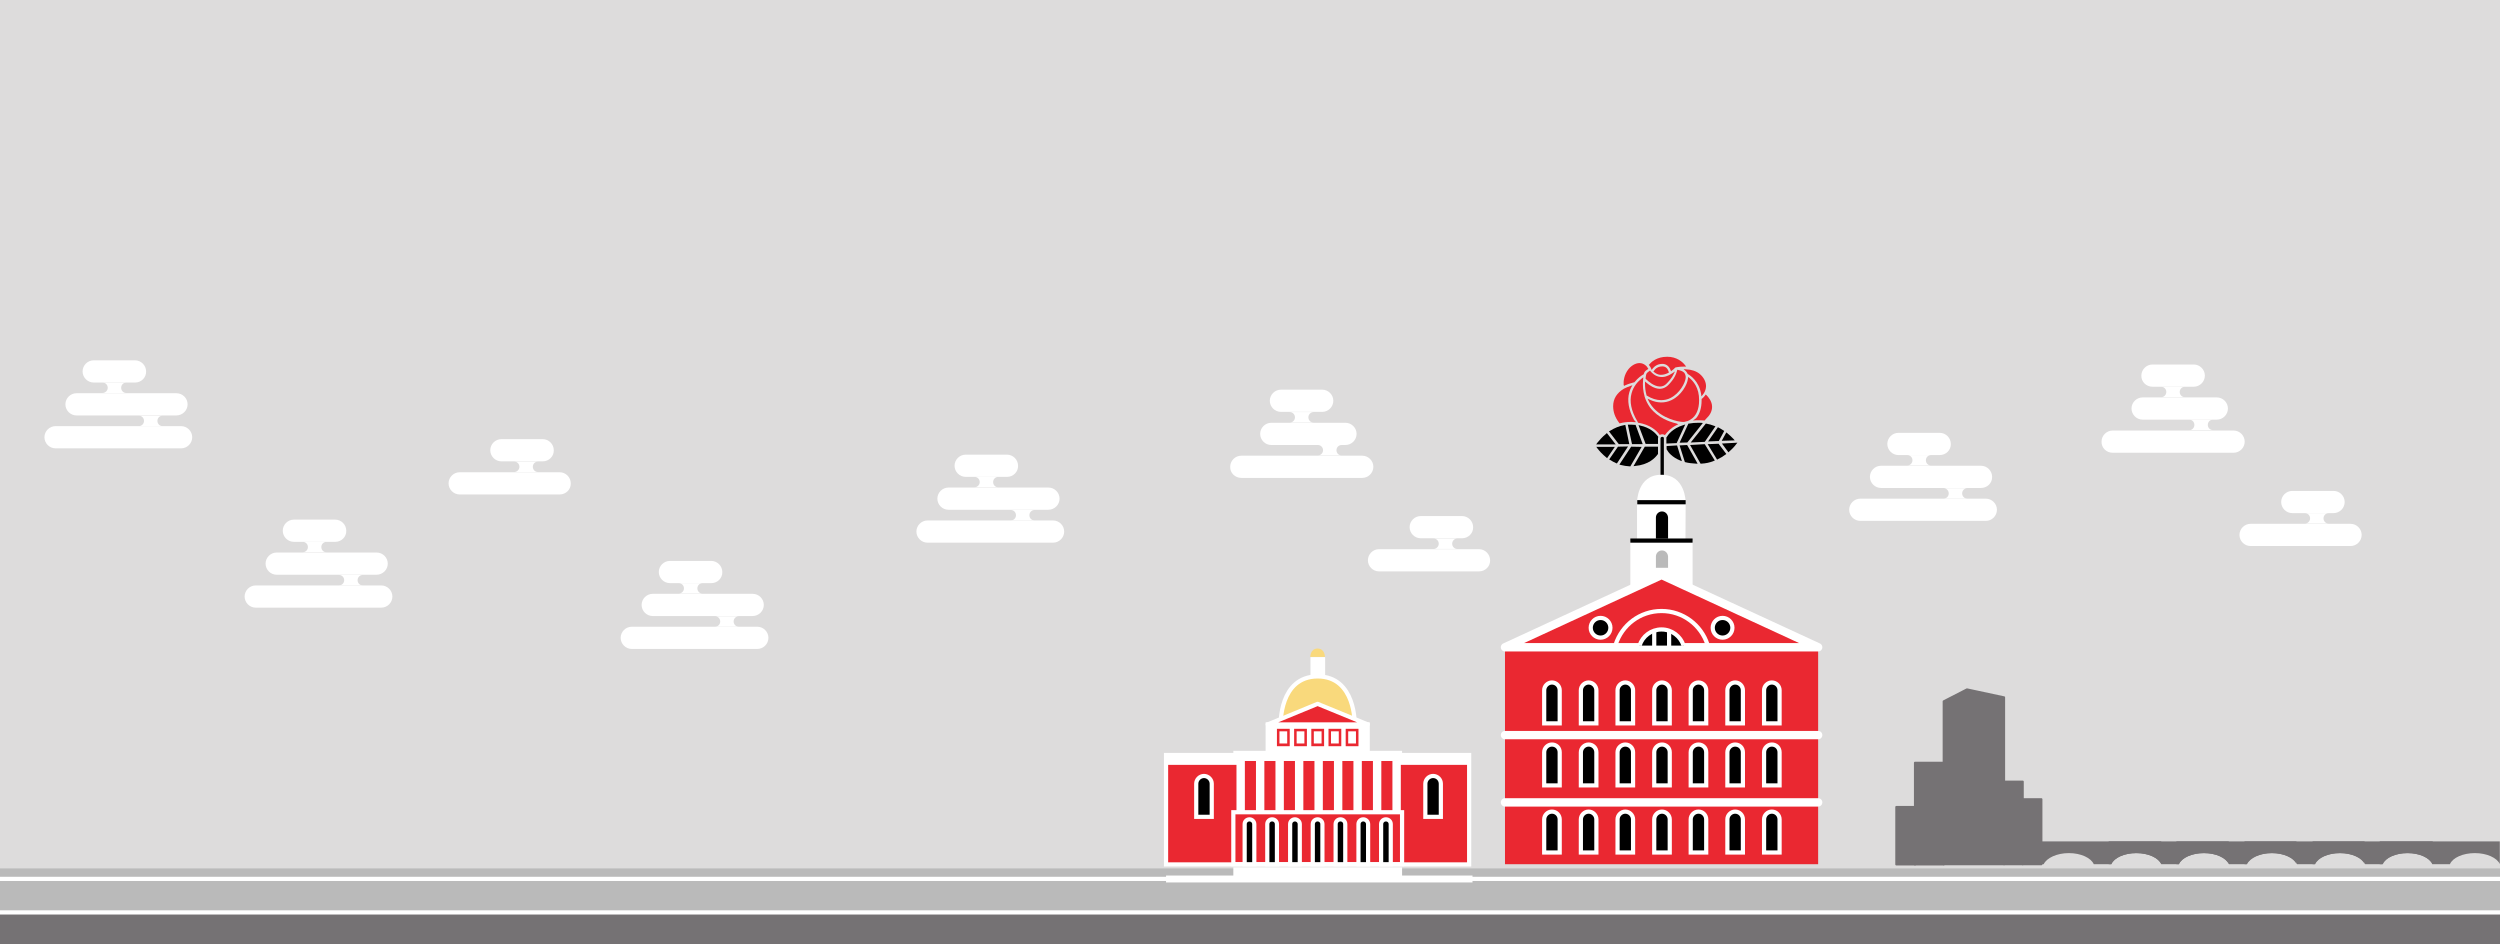 <?xml version="1.0" encoding="utf-8"?>
<!-- Generator: Adobe Illustrator 23.0.2, SVG Export Plug-In . SVG Version: 6.00 Build 0)  -->
<svg version="1.1" id="Layer_1" xmlns="http://www.w3.org/2000/svg" xmlns:xlink="http://www.w3.org/1999/xlink" x="0px" y="0px"
	 viewBox="0 0 1192.7 450.4" style="enable-background:new 0 0 1192.7 450.4;" xml:space="preserve">
<style type="text/css">
	.st0{fill:#DDDCDC;}
	.st1{fill:#EA2831;}
	.st2{display:none;}
	.st3{fill:#FFFFFF;}
	.st4{fill:none;stroke:#FFFFFF;stroke-width:4;stroke-linecap:round;stroke-linejoin:round;stroke-miterlimit:10;}
	.st5{fill:none;stroke:#FFFFFF;stroke-width:2;stroke-miterlimit:10;}
	.st6{fill:#BABABA;}
	.st7{fill:none;stroke:#000000;stroke-width:2;stroke-miterlimit:10;}
	.st8{fill:#757274;}
	.st9{fill:#757274;stroke:#757274;stroke-linecap:round;stroke-linejoin:round;stroke-miterlimit:10;}
	.st10{fill:#F9D97C;}
	.st11{fill:none;stroke:#FFFFFF;stroke-width:2;stroke-linecap:round;stroke-linejoin:round;stroke-miterlimit:10;}
	.st12{fill:none;stroke:#FFFFFF;stroke-width:4;stroke-miterlimit:10;}
</style>
<rect class="st0" width="1192.7" height="450.4"/>
<rect x="718" y="308.8" class="st1" width="149.4" height="103.5"/>
<g>
	<path class="st1" d="M814.1,188.5l-0.3-0.3l-0.3,0.4c-0.4,0.6-0.9,1.1-1.5,1.6l-0.2,0.1v0.4c0,0.1,0,0.2,0,0.3
		c0,3.6-0.9,6.5-2.6,8.5l0,0c-0.1,0.1-0.2,0.2-0.4,0.3l-1.1,0.8l1.5-0.1c1.2,0,2.5,0,3.9,0.1h0.2l0.1-0.2c0.6-0.7,0.9-1,1-1.1
		c1.5-1.4,2.4-3.3,2.4-5.2C816.8,191.5,815.1,189.5,814.1,188.5z"/>
	<path class="st1" d="M803.2,176.1l0.9,0.8c0.1,0.1,0.2,0.2,0.3,0.3c0.3,0.3,0.5,0.7,0.7,1.1l0.1,0.1l0.1,0.1
		c0.9,0.5,5.3,3.2,6.3,9.7l0.1,0.9l0.6-0.7c1-1.2,1.5-2.5,1.6-3.9c0.1-2.2-1-4.4-3-6.1c-1.6-1.3-3.8-2.1-6.6-2.2L803.2,176.1z"/>
	<path class="st1" d="M806,180.3l-0.6-0.5l-0.1,0.8c-0.3,2.9-3.2,8.1-7.9,10.3c-3.1,1.5-6.7,1.5-10.3-0.2l-1.1-0.5l0.5,1
		c0.4,0.8,0.9,1.6,1.5,2.4c4.9,6.5,13.7,7.6,13.8,7.6l0,0h0.1c0.1,0,0.5,0.1,1,0.1c0.1,0,0.2,0,0.4,0h0.1c0.6-0.1,1.1-0.3,1.6-0.4
		h0.1c0.8-0.3,1.5-0.8,1.5-0.8c2.6-1.6,4-4.8,4-9.1C810.7,185,807.8,181.8,806,180.3z"/>
	<path class="st1" d="M800.6,176.5l-0.4-0.1l-0.1,0.4c-0.3,1.3-1.2,4-4.4,7.1c-1.1,1-2.4,1.6-3.8,1.6h-0.2c-2.4-0.1-4.7-1.6-6.2-2.9
		l-0.7-0.6v0.9c0,1.9,0.2,3.8,0.7,5.5v0.2l0.1,0.1c2.4,1.5,4.7,2.2,6.9,2.2c1.5,0,3-0.3,4.4-1c4.5-2.2,7.1-7.3,7.3-9.6
		c0.1-1-0.2-1.8-0.7-2.5C802.7,177,801.5,176.7,800.6,176.5z"/>
	<path class="st1" d="M787.7,175.8l0.3,0.7l0.4-0.6c0.8-1,2.2-2.3,4.7-2.3c1.8,0,3.2,1.1,3.9,3l0.2,0.5l0.4-0.3
		c0.6-0.4,1.1-0.9,1.5-1.3l0.1-0.1c0,0,0.1,0,0.1-0.1h0.1c0,0,1.6-0.4,3.8-0.4h1.2l-0.5-0.7c-1.2-1.5-3.9-4-8.5-4
		c-5.1,0-7.7,2.6-8.6,3.7l-0.2,0.2l0.2,0.2C787.3,174.9,787.5,175.3,787.7,175.8z"/>
	<path class="st1" d="M793.1,174.8c-2.4,0-3.6,1.4-4.1,2.2l-0.2,0.3l0.3,0.2c0.9,0.7,1.8,1.2,2.8,1.3c0.2,0,0.5,0,0.7,0
		c1,0,2.1-0.3,3.3-0.9l0.3-0.2l-0.1-0.3C795.6,175.7,794.6,174.8,793.1,174.8z"/>
	<path class="st1" d="M785.3,179c-0.1,0.5-0.2,1-0.2,1.5v0.2l0.1,0.1c1.1,1.1,3.8,3.5,6.6,3.6h0.2c1.1,0,2.1-0.4,3-1.3
		c1.5-1.5,2.7-3,3.4-4.5l0.7-1.4l-1.3,0.9c-2.1,1.4-4,2-5.9,1.7c-2.3-0.3-3.8-1.9-4.5-2.7l-0.2-0.3l-0.3,0.2
		c-0.3,0.2-0.6,0.4-0.8,0.6C785.4,178.1,785.3,178.9,785.3,179z"/>
	<path class="st1" d="M774.8,184.1l0.6-0.3c1.8-0.8,3.4-1.2,4.2-1.4h0.1l0.1-0.1c1.7-2.1,3.5-3.3,4.3-3.7l0.1-0.1v-0.1
		c0.1-0.4,0.4-1.1,0.9-1.5c0.3-0.2,0.6-0.5,1-0.7l0.3-0.2l-0.2-0.3c-0.2-0.3-0.4-0.7-0.6-0.9l-0.1-0.1c-0.7-0.7-1.5-1.2-2.5-1.4
		c-2-0.4-4.3,0.7-6,2.7c-2.3,2.8-2.5,6-2.4,7.6L774.8,184.1z"/>
	<path class="st1" d="M779.6,200.4c-2.6-4.8-3.4-9.3-2.3-13.2c0.2-0.9,0.6-1.7,1-2.5l0.5-0.9l-0.9,0.3c-1.1,0.4-2.1,0.8-3.1,1.3
		c-3.4,2-5.2,4.8-5.2,8.4c0,2.7,0.9,5.3,2.7,7.7c0.1,0.1,0.2,0.2,0.2,0.3l0.2,0.2l0.3-0.1c1.6-0.4,3.2-0.6,4.9-0.6
		c0.5,0,1.1,0,1.7,0.1h0.9l-0.6-0.7C779.7,200.6,779.7,200.5,779.6,200.4z"/>
	<path class="st1" d="M787.2,194.4c-1.1-1.5-2-3.3-2.6-5.2v-0.1c-0.7-2.5-1-5.2-0.7-8.1l0.1-1l-0.8,0.6c-1.7,1.3-3.9,3.6-4.8,7
		c-1.1,3.9-0.2,8.4,2.7,13.3c0,0,0.1,0.2,0.2,0.4l0.2,0.4h0.2c5.4,0.9,8.4,3.5,9.9,5.5l0.2,0.3l0.3-0.1c0.6-0.3,1.3-0.3,1.9,0
		l0.3,0.2l0.2-0.3c0.9-1.2,2.5-3,5.2-4.4l1-0.5l-1-0.4C796.6,201.3,790.9,199.3,787.2,194.4z"/>
</g>
<g>
	<path d="M827.6,210.1l-0.6-0.7c-0.9-1-2-1.9-3-2.8l-0.4-0.3l-2.2,4L827.6,210.1z"/>
	<path d="M820,210.4l2.6-4.8l-0.3-0.2c-0.8-0.5-1.6-1-2.4-1.4l-0.3-0.2l-4.7,6.8L820,210.4z"/>
	<path d="M813.3,210.8l5.1-7.4l-0.5-0.2c-1.3-0.5-2.6-0.9-3.9-1.1h-0.2l-7.2,9L813.3,210.8z"/>
	<path d="M805,211.1l7.4-9.3l-1-0.1c-0.4,0-0.7,0-1.1,0c-1.6,0-3.1,0.1-4.6,0.4h-0.2l-4.2,9.1L805,211.1z"/>
	<path d="M783.7,211.9l-3.4-9.2H780c-1-0.1-1.9-0.1-2.7-0.1h-0.7l2,9.3H783.7z"/>
	<path d="M777.3,211.9l-1.9-9.2l-0.4,0.1c-2.4,0.4-4.8,1.4-7,2.8l-0.4,0.2l4.7,6.1L777.3,211.9L777.3,211.9z"/>
	<path d="M766.6,206.6l-0.3,0.3c-2,1.6-3.4,3.3-4.3,4.4l-0.5,0.7h9.3L766.6,206.6z"/>
	<path d="M761.5,213.1l0.5,0.7c0.9,1.2,2.4,2.9,4.4,4.5l0.3,0.3l3.7-5.4h-8.9V213.1z"/>
	<path d="M771.9,213.1l-4.2,6.1l0.4,0.2c1,0.6,2,1.2,3,1.6l0.3,0.1l5.3-8.1L771.9,213.1L771.9,213.1z"/>
	<path d="M778.2,213.1l-5.6,8.5l0.5,0.2c1.5,0.4,3,0.6,4.5,0.7h0.2l5.4-9.3L778.2,213.1L778.2,213.1z"/>
	<path d="M779.3,222.4l0.8-0.1c6.5-0.6,9.5-3.8,10.8-5.6l0.1-0.1v-3.5h-6.3L779.3,222.4z"/>
	<path d="M782.4,203l-0.7-0.2l3.4,9h5.9v-2.7c0-0.1,0-0.3,0.1-0.5v-0.2l-0.1-0.2C789.7,206.5,787.2,204,782.4,203z"/>
	<path d="M793.8,208.9c-0.1-0.3-0.4-0.5-0.8-0.5c-0.3,0-0.6,0.2-0.7,0.4c-0.1,0.1-0.1,0.3-0.1,0.4V227c0,0.5,0.4,0.8,0.8,0.8
		c0.5,0,0.8-0.4,0.8-0.8v-17.8C793.8,209.1,793.8,209,793.8,208.9L793.8,208.9z"/>
	<path d="M795.1,211.6l4.8-0.2l4.1-8.9l-0.9,0.3c-5.2,1.6-7.3,4.6-8,5.8l-0.1,0.1v0.1c0,0.1,0,0.2,0,0.3v2.5H795.1z"/>
	<path d="M795.1,212.8v1.6l0.1,0.1c0.7,1.3,2.5,3.6,6.4,5.2l0.8,0.3l-2.3-7.5L795.1,212.8z"/>
	<path d="M801.3,212.5l2.5,7.9l0.2,0.1c1.6,0.4,3.3,0.6,5.2,0.7h0.7l-5-8.9L801.3,212.5z"/>
	<path d="M806.3,212.3l5,8.9h0.3c2.1-0.1,4.1-0.5,6-1.3l0.5-0.2l-4.8-7.8L806.3,212.3z"/>
	<path d="M814.7,211.9l4.5,7.4l0.3-0.2c1.3-0.6,2.6-1.4,3.8-2.3l0.3-0.2l-3.7-4.9L814.7,211.9z"/>
	<path d="M821.5,211.6l3.1,4.2l0.3-0.3c1.6-1.4,2.8-2.7,3.4-3.6l0.6-0.7L821.5,211.6z"/>
</g>
<path class="st2" d="M750.5-9.7c-0.3-0.5-6.6-9.9-18.3-12.5l0,0l0,0c2.2-2,3.6-4.8,3.6-7.7c0-4.5-2.9-7.5-4.3-8.7
	c0.4-1,0.7-2.1,0.7-3.2c0.1-3.2-1.4-6.4-4.2-8.9c-2-1.7-4.5-2.6-6.9-2.9v-0.1c-0.2-0.3-3.9-7.2-12.9-7.2c-6.6,0-10.2,3.1-11.7,4.9
	c-0.9-0.7-2-1.2-3.2-1.4c-3.2-0.6-6.5,0.9-9,4c-3.7,4.6-3.5,9.7-3.3,11.7c-3.3,2.1-6.4,5.6-6.4,11.3c0,3.7,1.1,7.1,3.3,10.2
	c0,0,0.1,0,0.1,0.1c-8.9,3.5-13.6,11.5-13.9,11.9c-0.2,0.4-0.2,0.9,0,1.3c0.3,0.6,8,13.5,22.3,13.5c8,0,12.7-2.7,15.5-5.4v8.9
	c0,1.7,1.4,3,3,3c1.7,0,3-1.4,3-3V-1.5c5.5,5.8,14.9,6.3,18.1,6.3c15.7,0,24.1-12.6,24.4-13.2C750.8-8.8,750.8-9.3,750.5-9.7z
	 M742.4-14.5c1.5,1.2,2.7,2.3,3.6,3.3l-5.6,0.3L742.4-14.5z M740.4-16l-2.9,5.2l-4.9,0.2l4.9-7.1C738.5-17.2,739.5-16.6,740.4-16z
	 M729.5-10.5l-6.8,0.3l7.8-9.9c1.6,0.3,3.2,0.8,4.6,1.3L729.5-10.5z M720.5-20c1.7-0.3,3.5-0.5,5.6-0.5c0.5,0,1,0,1.5,0.1L719.4-10
	l-3.6,0.2L720.5-20z M733.5-30c0,2.3-1,4.4-2.8,6c-0.2,0.2-0.7,0.7-1.2,1.4c-1.1-0.1-2.2-0.2-3.4-0.2c-0.5,0-1.1,0-1.6,0
	c0.4-0.3,0.6-0.4,0.6-0.4c1.8-2.1,3.3-5.4,3.3-10.7c0-0.2,0-0.4,0-0.6c0.8-0.6,1.4-1.3,2-2.1C731.5-35.5,733.5-33.2,733.5-30z
	 M726.5-49c2.3,1.9,3.5,4.5,3.4,7c-0.1,1.6-0.7,3.1-1.8,4.5c-1.3-8.1-6.8-11.5-8-12.1c-0.2-0.5-0.5-1-1-1.5
	c-0.1-0.1-0.3-0.3-0.4-0.4C721.3-51.5,724.3-50.9,726.5-49z M720.6-46.6c2.1,1.7,5.5,5.6,5.5,12.6c0,5.1-1.6,8.8-4.6,10.7
	c0,0-0.8,0.5-1.8,0.9c-0.7,0.1-1.4,0.3-2,0.5c-0.9,0-1.6-0.1-1.6-0.1s0,0-0.1,0c-0.1,0-10.7-1.3-16.5-9c-0.7-0.9-1.2-1.8-1.7-2.8
	c2.5,1.2,4.8,1.6,6.8,1.6c2.4,0,4.5-0.6,6.1-1.4C716.6-36.5,720.2-42.9,720.6-46.6z M718.2-47c-0.2,2.6-3.3,8.7-8.6,11.2
	c-4.1,2-8.5,1.5-13.2-1.4c-0.6-2-0.8-4.2-0.8-6.5c1.8,1.5,4.7,3.5,7.8,3.6c2,0.1,3.8-0.6,5.2-2c4-3.8,5.2-7.2,5.5-9
	c1,0.2,2.4,0.6,3.2,1.5C718.1-49,718.3-48.1,718.2-47z M708.2-58.7c5.4,0,8.5,2.9,9.9,4.7c-2.8,0-5,0.4-5.2,0.4h-0.1h-0.1
	c0,0,0,0-0.1,0l0,0c-0.1,0-0.1,0.1-0.2,0.1h-0.1c-0.6,0.6-1.3,1.2-1.9,1.6c-1-2.5-2.8-4-5.2-4c-3.2,0-5.1,1.6-6.1,2.9
	c-0.2-0.6-0.5-1.2-0.9-1.8C699.2-55.8,702.2-58.7,708.2-58.7z M708.4-50.3c-1.6,0.8-3.1,1.2-4.6,1c-1.3-0.2-2.4-0.8-3.2-1.5
	c0.5-0.9,1.9-2.4,4.5-2.4C707-53.3,707.9-51.8,708.4-50.3z M696.8-49.9c0.3-0.2,0.6-0.5,0.9-0.7c0.9,1.2,2.9,3.1,5.8,3.5
	c0.4,0.1,0.8,0.1,1.2,0.1c2.1,0,4.2-0.8,6.4-2.3c-0.7,1.4-1.9,3.3-4,5.3c-1,1-2.2,1.4-3.5,1.4c-3.3-0.1-6.6-3.2-7.7-4.2
	c0.1-0.6,0.1-1.2,0.3-1.8C696.1-48.8,696.4-49.5,696.8-49.9z M686.2-52.1c1.9-2.4,4.5-3.5,6.8-3.1c1.1,0.2,2.1,0.7,2.8,1.6l0,0
	c0.3,0.3,0.5,0.7,0.7,1.1c-0.4,0.3-0.9,0.6-1.3,1c-0.7,0.6-1.1,1.5-1.3,2c-1,0.6-3.3,2.1-5.3,4.7c-0.9,0.2-3,0.7-5.3,1.8
	C683.2-45.2,683.5-48.8,686.2-52.1z M680.1-21.5c-2.1-2.8-3.1-5.8-3.1-9.1c0-4.2,2-7.5,6.1-9.8c1.3-0.7,2.6-1.2,3.7-1.6
	c-0.5,1-0.9,2-1.2,3.2c-1.4,5-0.4,10.5,2.8,16.5c0.1,0.1,0.2,0.3,0.3,0.4c-0.7,0-1.4-0.1-2.1-0.1c-2.2,0-4.2,0.3-6.1,0.8
	C680.4-21.3,680.3-21.4,680.1-21.5z M693-9.1h-5.2l-2.1-10.3c0.3,0,0.6,0,0.9,0c0.9,0,1.8,0.1,2.7,0.1L693-9.1z M683.2-19.2
	l2.1,10.1h-5.2l-5.2-6.8C677.2-17.4,680-18.6,683.2-19.2z M672.8-14.4l4.1,5.3h-9.2C668.7-10.5,670.5-12.5,672.8-14.4z M667.6-6.6
	h8.9l-3.7,5.4C670.5-3.1,668.7-5.2,667.6-6.6z M674.9,0.2l4.7-6.8h4.6l-5.7,8.7C677.2,1.6,676,0.9,674.9,0.2z M686.3,3.8
	c-1.9,0-3.7-0.3-5.3-0.8l6.3-9.6h5.1L686.3,3.8z M702-2.9c-1.6,2.4-5.3,5.9-12.7,6.6l6-10.2h6.8L702-2.9L702-2.9z M702.1-12.6
	c-0.1,0.2-0.1,0.4-0.1,0.7v2.8h-6.3l-3.7-9.8C697.7-17.7,700.6-14.8,702.1-12.6L702.1-12.6z M705.5-5.4V9.8c0,0.3-0.2,0.5-0.5,0.5
	s-0.5-0.2-0.5-0.5V-2.6v-9.3c0-0.1,0-0.2,0.1-0.3l0,0c0.1-0.2,0.3-0.3,0.5-0.3s0.4,0.1,0.5,0.3l0,0c0,0.1,0,0.1,0,0.2v6.6H705.5z
	 M706.4-14.6c-0.4-0.2-0.9-0.4-1.4-0.4s-0.9,0.1-1.3,0.3c-1.8-2.4-5.5-5.8-12.3-6.9c-0.2-0.4-0.3-0.7-0.3-0.7
	c-3.4-5.8-4.6-11.2-3.3-15.8c1.1-4,3.8-6.7,5.7-8.2c-0.4,3.7-0.1,7.1,0.8,10.1c0,0.1,0,0.1,0.1,0.2c0.7,2.4,1.8,4.5,3.3,6.5
	c4.6,6.1,11.6,8.5,15.4,9.4C709.6-18.4,707.6-16.2,706.4-14.6z M708-12.4c0.9-1.7,3.5-5.1,9.4-6.9L713-9.8l-5,0.2V-12
	C708-12.1,708-12.2,708-12.4z M708-5.7V-7l5.1-0.2l2.4,7.7C711-1.4,708.8-4.3,708-5.7z M718.5,1.4l-2.8-8.8l3.5-0.2l5.5,9.8
	C722.4,2.2,720.3,1.9,718.5,1.4z M727.6,2.2l-5.5-9.9l7.4-0.3l5.3,8.7C732.6,1.5,730.2,2.1,727.6,2.2z M737.1-0.2L732.3-8l5.3-0.2
	l4,5.4C740.3-2,738.8-1.1,737.1-0.2z M743.6-4.5l-2.9-3.9l7.1-0.3C747-7.8,745.6-6.2,743.6-4.5z"/>
<rect x="777.8" y="257.9" class="st3" width="29.7" height="38.6"/>
<path class="st3" d="M804.2,239.6c0,0,0-13.1-11.6-13.1c-11.6,0-11.6,13.1-11.6,13.1v18.3h23.1L804.2,239.6L804.2,239.6z"/>
<polygon class="st1" points="792.7,274.3 718,308.8 867.4,308.8 "/>
<polygon class="st4" points="792.7,274.3 718,308.8 867.4,308.8 "/>
<g>
	<path class="st5" d="M814.6,307.5c-3-9.3-11.7-16-21.9-16c-10.3,0-18.9,6.7-21.9,16"/>
</g>
<g>
	<path d="M803.2,308c-1.4-4.4-5.6-7.7-10.5-7.7c-4.9,0-9.1,3.2-10.5,7.7H803.2z"/>
</g>
<g>
	<path class="st5" d="M803.2,308c-1.4-4.4-5.6-7.7-10.5-7.7c-4.9,0-9.1,3.2-10.5,7.7"/>
</g>
<circle cx="763.6" cy="299.5" r="4.7"/>
<circle cx="821.8" cy="299.5" r="4.7"/>
<circle class="st5" cx="763.6" cy="299.5" r="4.7"/>
<circle class="st5" cx="821.8" cy="299.5" r="4.7"/>
<g>
	<path d="M740.4,325.6c-2,0-3.7,1.7-3.7,3.7v15.8h7.4v-15.8C744.1,327.3,742.5,325.6,740.4,325.6z"/>
	<path d="M757.9,325.6c-2,0-3.7,1.7-3.7,3.7v15.8h7.4v-15.8C761.6,327.3,759.9,325.6,757.9,325.6z"/>
	<path d="M775.4,325.6c-2,0-3.7,1.7-3.7,3.7v15.8h7.4v-15.8C779.1,327.3,777.4,325.6,775.4,325.6z"/>
	<path d="M792.9,325.6c-2,0-3.7,1.7-3.7,3.7v15.8h7.4v-15.8C796.6,327.3,794.9,325.6,792.9,325.6z"/>
	<path d="M810.3,325.6c-2,0-3.7,1.7-3.7,3.7v15.8h7.4v-15.8C814,327.3,812.4,325.6,810.3,325.6z"/>
	<path d="M827.8,325.6c-2,0-3.7,1.7-3.7,3.7v15.8h7.4v-15.8C831.5,327.3,829.9,325.6,827.8,325.6z"/>
	<path d="M845.3,325.6c-2,0-3.7,1.7-3.7,3.7v15.8h7.4v-15.8C849,327.3,847.4,325.6,845.3,325.6z"/>
</g>
<g>
	<path d="M740.4,355.2c-2,0-3.7,1.7-3.7,3.7v15.8h7.4v-15.8C744.1,356.8,742.5,355.2,740.4,355.2z"/>
	<path d="M757.9,355.2c-2,0-3.7,1.7-3.7,3.7v15.8h7.4v-15.8C761.6,356.8,759.9,355.2,757.9,355.2z"/>
	<path d="M775.4,355.2c-2,0-3.7,1.7-3.7,3.7v15.8h7.4v-15.8C779.1,356.8,777.4,355.2,775.4,355.2z"/>
	<path d="M792.9,355.2c-2,0-3.7,1.7-3.7,3.7v15.8h7.4v-15.8C796.6,356.8,794.9,355.2,792.9,355.2z"/>
	<path d="M810.3,355.2c-2,0-3.7,1.7-3.7,3.7v15.8h7.4v-15.8C814,356.8,812.4,355.2,810.3,355.2z"/>
	<path d="M827.8,355.2c-2,0-3.7,1.7-3.7,3.7v15.8h7.4v-15.8C831.5,356.8,829.9,355.2,827.8,355.2z"/>
	<path d="M845.3,355.2c-2,0-3.7,1.7-3.7,3.7v15.8h7.4v-15.8C849,356.8,847.4,355.2,845.3,355.2z"/>
</g>
<g>
	<path d="M740.4,387.2c-2,0-3.7,1.7-3.7,3.7v15.8h7.4v-15.8C744.1,388.9,742.5,387.2,740.4,387.2z"/>
	<path d="M757.9,387.2c-2,0-3.7,1.7-3.7,3.7v15.8h7.4v-15.8C761.6,388.9,759.9,387.2,757.9,387.2z"/>
	<path d="M775.4,387.2c-2,0-3.7,1.7-3.7,3.7v15.8h7.4v-15.8C779.1,388.9,777.4,387.2,775.4,387.2z"/>
	<path d="M792.9,387.2c-2,0-3.7,1.7-3.7,3.7v15.8h7.4v-15.8C796.6,388.9,794.9,387.2,792.9,387.2z"/>
	<path d="M810.3,387.2c-2,0-3.7,1.7-3.7,3.7v15.8h7.4v-15.8C814,388.9,812.4,387.2,810.3,387.2z"/>
	<path d="M827.8,387.2c-2,0-3.7,1.7-3.7,3.7v15.8h7.4v-15.8C831.5,388.9,829.9,387.2,827.8,387.2z"/>
	<path d="M845.3,387.2c-2,0-3.7,1.7-3.7,3.7v15.8h7.4v-15.8C849,388.9,847.4,387.2,845.3,387.2z"/>
</g>
<g>
	<path class="st5" d="M740.4,325.6c-2,0-3.7,1.7-3.7,3.7v15.8h7.4v-15.8C744.1,327.3,742.5,325.6,740.4,325.6z"/>
	<path class="st5" d="M757.9,325.6c-2,0-3.7,1.7-3.7,3.7v15.8h7.4v-15.8C761.6,327.3,759.9,325.6,757.9,325.6z"/>
	<path class="st5" d="M775.4,325.6c-2,0-3.7,1.7-3.7,3.7v15.8h7.4v-15.8C779.1,327.3,777.4,325.6,775.4,325.6z"/>
	<path class="st5" d="M792.9,325.6c-2,0-3.7,1.7-3.7,3.7v15.8h7.4v-15.8C796.6,327.3,794.9,325.6,792.9,325.6z"/>
	<path class="st5" d="M810.3,325.6c-2,0-3.7,1.7-3.7,3.7v15.8h7.4v-15.8C814,327.3,812.4,325.6,810.3,325.6z"/>
	<path class="st5" d="M827.8,325.6c-2,0-3.7,1.7-3.7,3.7v15.8h7.4v-15.8C831.5,327.3,829.9,325.6,827.8,325.6z"/>
	<path class="st5" d="M845.3,325.6c-2,0-3.7,1.7-3.7,3.7v15.8h7.4v-15.8C849,327.3,847.4,325.6,845.3,325.6z"/>
</g>
<g>
	<path class="st5" d="M740.4,355.2c-2,0-3.7,1.7-3.7,3.7v15.8h7.4v-15.8C744.1,356.8,742.5,355.2,740.4,355.2z"/>
	<path class="st5" d="M757.9,355.2c-2,0-3.7,1.7-3.7,3.7v15.8h7.4v-15.8C761.6,356.8,759.9,355.2,757.9,355.2z"/>
	<path class="st5" d="M775.4,355.2c-2,0-3.7,1.7-3.7,3.7v15.8h7.4v-15.8C779.1,356.8,777.4,355.2,775.4,355.2z"/>
	<path class="st5" d="M792.9,355.2c-2,0-3.7,1.7-3.7,3.7v15.8h7.4v-15.8C796.6,356.8,794.9,355.2,792.9,355.2z"/>
	<path class="st5" d="M810.3,355.2c-2,0-3.7,1.7-3.7,3.7v15.8h7.4v-15.8C814,356.8,812.4,355.2,810.3,355.2z"/>
	<path class="st5" d="M827.8,355.2c-2,0-3.7,1.7-3.7,3.7v15.8h7.4v-15.8C831.5,356.8,829.9,355.2,827.8,355.2z"/>
	<path class="st5" d="M845.3,355.2c-2,0-3.7,1.7-3.7,3.7v15.8h7.4v-15.8C849,356.8,847.4,355.2,845.3,355.2z"/>
</g>
<g>
	<path class="st5" d="M740.4,387.2c-2,0-3.7,1.7-3.7,3.7v15.8h7.4v-15.8C744.1,388.9,742.5,387.2,740.4,387.2z"/>
	<path class="st5" d="M757.9,387.2c-2,0-3.7,1.7-3.7,3.7v15.8h7.4v-15.8C761.6,388.9,759.9,387.2,757.9,387.2z"/>
	<path class="st5" d="M775.4,387.2c-2,0-3.7,1.7-3.7,3.7v15.8h7.4v-15.8C779.1,388.9,777.4,387.2,775.4,387.2z"/>
	<path class="st5" d="M792.9,387.2c-2,0-3.7,1.7-3.7,3.7v15.8h7.4v-15.8C796.6,388.9,794.9,387.2,792.9,387.2z"/>
	<path class="st5" d="M810.3,387.2c-2,0-3.7,1.7-3.7,3.7v15.8h7.4v-15.8C814,388.9,812.4,387.2,810.3,387.2z"/>
	<path class="st5" d="M827.8,387.2c-2,0-3.7,1.7-3.7,3.7v15.8h7.4v-15.8C831.5,388.9,829.9,387.2,827.8,387.2z"/>
	<path class="st5" d="M845.3,387.2c-2,0-3.7,1.7-3.7,3.7v15.8h7.4v-15.8C849,388.9,847.4,387.2,845.3,387.2z"/>
</g>
<path d="M792.9,244c-1.6,0-2.9,1.3-2.9,2.9V257h5.8v-10.1C795.7,245.3,794.5,244,792.9,244z"/>
<path class="st6" d="M792.9,262.6c-1.6,0-2.9,1.3-2.9,2.9v5.4h5.8v-5.4C795.7,263.9,794.5,262.6,792.9,262.6z"/>
<line class="st4" x1="718" y1="350.7" x2="867.4" y2="350.7"/>
<line class="st4" x1="718" y1="382.8" x2="867.4" y2="382.8"/>
<line class="st7" x1="781.1" y1="239.6" x2="804.2" y2="239.6"/>
<line class="st7" x1="777.8" y1="257.9" x2="807.5" y2="257.9"/>
<rect y="435.5" class="st8" width="1192.7" height="20"/>
<polygon class="st9" points="938.4,328.9 927.3,334.6 927.3,412.3 938.4,412.3 956.1,412.3 956.1,332.7 "/>
<rect x="913.6" y="363.9" class="st9" width="13.7" height="48.5"/>
<rect x="956.1" y="372.9" class="st9" width="8.9" height="39.4"/>
<rect x="904.7" y="385" class="st9" width="8.9" height="27.4"/>
<rect x="965" y="381.3" class="st9" width="8.9" height="31"/>
<path class="st8" d="M987,407c5.8,0,10.6,2.3,11.9,5.3h8.4c1.3-3.1,6.2-5.3,11.9-5.3s10.5,2.2,11.9,5.2v-10.8h-57.3v10.9h1.2
	C976.4,409.3,981.3,407,987,407z"/>
<rect y="414.3" class="st6" width="1192.7" height="21.2"/>
<line class="st5" x1="789.2" y1="308.8" x2="789.2" y2="301"/>
<line class="st5" x1="796.3" y1="308.8" x2="796.3" y2="301"/>
<g>
	<g>
		<path class="st3" d="M705.6,272.6h-47.7c-2.9,0-5.3-2.4-5.3-5.3s2.4-5.3,5.3-5.3h47.7c2.9,0,5.3,2.4,5.3,5.3
			C711,270.2,708.6,272.6,705.6,272.6z"/>
	</g>
	<g>
		<path class="st3" d="M697.5,256.8h-19.7c-2.9,0-5.3-2.4-5.3-5.3s2.4-5.3,5.3-5.3h19.7c2.9,0,5.3,2.4,5.3,5.3
			C702.9,254.4,700.5,256.8,697.5,256.8z"/>
	</g>
	<path class="st3" d="M686.4,259.4c0-1.4-1.1-2.5-2.5-2.5h11.4c-1.4,0-2.5,1.1-2.5,2.5s1.1,2.5,2.5,2.5h-11.4
		C685.2,261.9,686.4,260.8,686.4,259.4z"/>
</g>
<g>
	<g>
		<path class="st3" d="M945.1,232.8h-47.7c-2.9,0-5.3-2.4-5.3-5.3c0-2.9,2.4-5.3,5.3-5.3h47.7c2.9,0,5.3,2.4,5.3,5.3
			C950.5,230.4,948.1,232.8,945.1,232.8z"/>
	</g>
	<g>
		<path class="st3" d="M925.4,217.1h-19.7c-2.9,0-5.3-2.4-5.3-5.3c0-2.9,2.4-5.3,5.3-5.3h19.7c2.9,0,5.3,2.4,5.3,5.3
			C930.8,214.7,928.4,217.1,925.4,217.1z"/>
	</g>
	<g>
		<path class="st3" d="M947.4,237.9h-59.9c-2.9,0-5.3,2.4-5.3,5.3s2.4,5.3,5.3,5.3h59.9c2.9,0,5.3-2.4,5.3-5.3
			S950.3,237.9,947.4,237.9z"/>
	</g>
	<path class="st3" d="M929.7,235.4c0-1.4-1.1-2.5-2.5-2.5h11.4c-1.4,0-2.5,1.1-2.5,2.5s1.1,2.5,2.5,2.5h-11.4
		C928.6,237.9,929.7,236.8,929.7,235.4z"/>
	<path class="st3" d="M912.4,219.6c0-1.4-1.1-2.5-2.5-2.5h11.4c-1.4,0-2.5,1.1-2.5,2.5s1.1,2.5,2.5,2.5h-11.4
		C911.2,222.1,912.4,221,912.4,219.6z"/>
</g>
<g>
	<g>
		<path class="st3" d="M606.5,212.3h35.4c2.9,0,5.3-2.4,5.3-5.3c0-2.9-2.4-5.3-5.3-5.3h-35.4c-2.9,0-5.3,2.4-5.3,5.3
			C601.2,209.9,603.6,212.3,606.5,212.3z"/>
	</g>
	<g>
		<path class="st3" d="M592.2,228h57.7c2.9,0,5.3-2.4,5.3-5.3c0-2.9-2.4-5.3-5.3-5.3h-57.7c-2.9,0-5.3,2.4-5.3,5.3
			C586.8,225.6,589.2,228,592.2,228z"/>
	</g>
	<path class="st3" d="M631.2,214.8c0-1.4-1.1-2.5-2.5-2.5h11.4c-1.4,0-2.5,1.1-2.5,2.5s1.1,2.5,2.5,2.5h-11.4
		C630,217.3,631.2,216.2,631.2,214.8z"/>
	<path class="st3" d="M617.8,199.1c0-1.4-1.1-2.5-2.5-2.5h11.4c-1.4,0-2.5,1.1-2.5,2.5s1.1,2.5,2.5,2.5h-11.4
		C616.7,201.6,617.8,200.5,617.8,199.1z"/>
	<g>
		<path class="st3" d="M611.1,196.5h19.7c2.9,0,5.3-2.4,5.3-5.3c0-2.9-2.4-5.3-5.3-5.3h-19.7c-2.9,0-5.3,2.4-5.3,5.3
			C605.8,194.1,608.2,196.5,611.1,196.5z"/>
	</g>
</g>
<rect x="556.3" y="360.2" class="st1" width="144.6" height="52.2"/>
<rect x="556.3" y="360.2" class="st5" width="144.6" height="52.2"/>
<polygon class="st3" points="701.1,360.2 556.1,360.2 556.1,364.9 590.2,364.9 590.2,363 667,363 667.9,364.9 701.1,364.9 "/>
<rect x="588.4" y="387.5" class="st5" width="80.5" height="24.8"/>
<rect x="604.8" y="345.6" class="st3" width="47.7" height="12.3"/>
<polygon class="st1" points="604.8,345.6 652.5,345.6 628.6,335.8 "/>
<rect x="604.8" y="345.6" class="st5" width="47.7" height="12.3"/>
<rect x="625.2" y="313.5" class="st3" width="7" height="11.2"/>
<path class="st10" d="M611,345.6h35.3c0,0,0.6-22.9-17.7-22.9C610.3,322.8,611,345.6,611,345.6z"/>
<path class="st5" d="M611,345.6h35.3c0,0,0.6-22.9-17.7-22.9C610.3,322.8,611,345.6,611,345.6z"/>
<polygon class="st1" points="604.8,345.6 652.5,345.6 628.6,335.8 "/>
<polygon class="st11" points="604.8,345.6 652.5,345.6 628.6,335.8 "/>
<path class="st10" d="M632.1,313.4c0,0,0-4-3.5-4s-3.5,4-3.5,4H632.1z"/>
<g>
	<path d="M596.1,390.9c-1.3,0-2.3,1-2.3,2.3v19.1h4.6v-19.1C598.4,391.9,597.3,390.9,596.1,390.9z"/>
	<path d="M606.9,390.9c-1.3,0-2.3,1-2.3,2.3v19.1h4.6v-19.1C609.2,391.9,608.2,390.9,606.9,390.9z"/>
	<path d="M617.8,390.9c-1.3,0-2.3,1-2.3,2.3v19.1h4.6v-19.1C620.1,391.9,619,390.9,617.8,390.9z"/>
	<path d="M628.6,390.9c-1.3,0-2.3,1-2.3,2.3v19.1h4.6v-19.1C630.9,391.9,629.9,390.9,628.6,390.9z"/>
	<path d="M639.5,390.9c-1.3,0-2.3,1-2.3,2.3v19.1h4.6v-19.1C641.8,391.9,640.8,390.9,639.5,390.9z"/>
	<path d="M650.4,390.9c-1.3,0-2.3,1-2.3,2.3v19.1h4.6v-19.1C652.7,391.9,651.6,390.9,650.4,390.9z"/>
	<path d="M661.2,390.9c-1.3,0-2.3,1-2.3,2.3v19.1h4.6v-19.1C663.5,391.9,662.5,390.9,661.2,390.9z"/>
</g>
<g>
	<path class="st5" d="M596.1,390.9c-1.3,0-2.3,1-2.3,2.3v19.1h4.6v-19.1C598.4,391.9,597.3,390.9,596.1,390.9z"/>
	<path class="st5" d="M606.9,390.9c-1.3,0-2.3,1-2.3,2.3v19.1h4.6v-19.1C609.2,391.9,608.2,390.9,606.9,390.9z"/>
	<path class="st5" d="M617.8,390.9c-1.3,0-2.3,1-2.3,2.3v19.1h4.6v-19.1C620.1,391.9,619,390.9,617.8,390.9z"/>
	<path class="st5" d="M628.6,390.9c-1.3,0-2.3,1-2.3,2.3v19.1h4.6v-19.1C630.9,391.9,629.9,390.9,628.6,390.9z"/>
	<path class="st5" d="M639.5,390.9c-1.3,0-2.3,1-2.3,2.3v19.1h4.6v-19.1C641.8,391.9,640.8,390.9,639.5,390.9z"/>
	<path class="st5" d="M650.4,390.9c-1.3,0-2.3,1-2.3,2.3v19.1h4.6v-19.1C652.7,391.9,651.6,390.9,650.4,390.9z"/>
	<path class="st5" d="M661.2,390.9c-1.3,0-2.3,1-2.3,2.3v19.1h4.6v-19.1C663.5,391.9,662.5,390.9,661.2,390.9z"/>
</g>
<rect x="588.4" y="358.2" class="st3" width="80.5" height="4.8"/>
<line class="st12" x1="591.9" y1="363" x2="591.9" y2="387.5"/>
<line class="st12" x1="601.2" y1="363" x2="601.2" y2="387.5"/>
<line class="st12" x1="610.5" y1="363" x2="610.5" y2="387.5"/>
<line class="st12" x1="619.8" y1="363" x2="619.8" y2="387.5"/>
<line class="st12" x1="629.1" y1="363" x2="629.1" y2="387.5"/>
<line class="st12" x1="638.4" y1="363" x2="638.4" y2="387.5"/>
<line class="st12" x1="647.7" y1="363" x2="647.7" y2="387.5"/>
<line class="st12" x1="657" y1="363" x2="657" y2="387.5"/>
<line class="st12" x1="666.3" y1="363" x2="666.3" y2="387.5"/>
<path d="M683.7,370.2c-2,0-3.7,1.7-3.7,3.7v15.8h7.4v-15.8C687.4,371.9,685.8,370.2,683.7,370.2z"/>
<path class="st5" d="M683.7,370.2c-2,0-3.7,1.7-3.7,3.7v15.8h7.4v-15.8C687.4,371.9,685.8,370.2,683.7,370.2z"/>
<path d="M574.4,370.2c2,0,3.7,1.7,3.7,3.7v15.8h-7.4v-15.8C570.7,371.9,572.4,370.2,574.4,370.2z"/>
<path class="st5" d="M574.4,370.2c2,0,3.7,1.7,3.7,3.7v15.8h-7.4v-15.8C570.7,371.9,572.4,370.2,574.4,370.2z"/>
<g>
	<rect x="642" y="347.7" class="st1" width="6.1" height="8.3"/>
	<rect x="633.8" y="347.7" class="st1" width="6.1" height="8.3"/>
	<rect x="625.6" y="347.7" class="st1" width="6.1" height="8.3"/>
	<rect x="617.4" y="347.7" class="st1" width="6.1" height="8.3"/>
	<rect x="609.2" y="347.7" class="st1" width="6.1" height="8.3"/>
</g>
<rect x="643.2" y="348.9" class="st3" width="3.7" height="5.8"/>
<rect x="635" y="348.9" class="st3" width="3.7" height="5.8"/>
<rect x="626.8" y="348.9" class="st3" width="3.7" height="5.8"/>
<rect x="618.6" y="348.9" class="st3" width="3.7" height="5.8"/>
<rect x="610.4" y="348.9" class="st3" width="3.7" height="5.8"/>
<line class="st5" x1="0" y1="419.3" x2="1192.7" y2="419.3"/>
<line class="st5" x1="1192.7" y1="435.3" x2="0" y2="435.3"/>
<rect x="556.3" y="417.7" class="st3" width="146.2" height="3.3"/>
<rect x="588.4" y="413.8" class="st3" width="80.5" height="5.1"/>
<g>
	<g>
		<path class="st3" d="M1121.4,260.5h-47.7c-2.9,0-5.3-2.4-5.3-5.3c0-2.9,2.4-5.3,5.3-5.3h47.7c2.9,0,5.3,2.4,5.3,5.3
			C1126.7,258.1,1124.3,260.5,1121.4,260.5z"/>
	</g>
	<g>
		<path class="st3" d="M1113.3,244.8h-19.7c-2.9,0-5.3-2.4-5.3-5.3s2.4-5.3,5.3-5.3h19.7c2.9,0,5.3,2.4,5.3,5.3
			S1116.2,244.8,1113.3,244.8z"/>
	</g>
	<path class="st3" d="M1102.1,247.3c0-1.4-1.1-2.5-2.5-2.5h11.4c-1.4,0-2.5,1.1-2.5,2.5s1.1,2.5,2.5,2.5h-11.4
		C1100.9,249.8,1102.1,248.7,1102.1,247.3z"/>
</g>
<g>
	<g>
		<path class="st3" d="M1022.2,200.2h35.4c2.9,0,5.3-2.4,5.3-5.3c0-2.9-2.4-5.3-5.3-5.3h-35.4c-2.9,0-5.3,2.4-5.3,5.3
			S1019.3,200.2,1022.2,200.2z"/>
	</g>
	<g>
		<path class="st3" d="M1007.9,216h57.7c2.9,0,5.3-2.4,5.3-5.3c0-2.9-2.4-5.3-5.3-5.3h-57.7c-2.9,0-5.3,2.4-5.3,5.3
			C1002.5,213.6,1004.9,216,1007.9,216z"/>
	</g>
	<path class="st3" d="M1046.9,202.7c0-1.4-1.1-2.5-2.5-2.5h11.4c-1.4,0-2.5,1.1-2.5,2.5s1.1,2.5,2.5,2.5h-11.4
		C1045.8,205.3,1046.9,204.1,1046.9,202.7z"/>
	<path class="st3" d="M1033.5,187c0-1.4-1.1-2.5-2.5-2.5h11.4c-1.4,0-2.5,1.1-2.5,2.5s1.1,2.5,2.5,2.5H1031
		C1032.4,189.5,1033.5,188.4,1033.5,187z"/>
	<g>
		<path class="st3" d="M1026.9,184.5h19.7c2.9,0,5.3-2.4,5.3-5.3c0-2.9-2.4-5.3-5.3-5.3h-19.7c-2.9,0-5.3,2.4-5.3,5.3
			C1021.5,182.1,1023.9,184.5,1026.9,184.5z"/>
	</g>
</g>
<g>
	<g>
		<path class="st3" d="M500.1,243.2h-47.6c-2.9,0-5.3-2.4-5.3-5.3s2.4-5.3,5.3-5.3h47.7c2.9,0,5.3,2.4,5.3,5.3
			C505.5,240.8,503.1,243.2,500.1,243.2z"/>
	</g>
	<g>
		<path class="st3" d="M480.5,227.5h-19.8c-2.9,0-5.3-2.4-5.3-5.3c0-2.9,2.4-5.3,5.3-5.3h19.7c2.9,0,5.3,2.4,5.3,5.3
			C485.8,225.1,483.4,227.5,480.5,227.5z"/>
	</g>
	<g>
		<path class="st3" d="M502.4,248.3h-59.9c-2.9,0-5.3,2.4-5.3,5.3c0,2.9,2.4,5.3,5.3,5.3h59.9c2.9,0,5.3-2.4,5.3-5.3
			C507.7,250.7,505.3,248.3,502.4,248.3z"/>
	</g>
	<path class="st3" d="M484.7,245.8c0-1.4-1.1-2.5-2.5-2.5h11.4c-1.4,0-2.5,1.1-2.5,2.5s1.1,2.5,2.5,2.5h-11.4
		C483.6,248.3,484.7,247.2,484.7,245.8z"/>
	<path class="st3" d="M467.4,230c0-1.4-1.1-2.5-2.5-2.5h11.4c-1.4,0-2.5,1.1-2.5,2.5s1.1,2.5,2.5,2.5h-11.5
		C466.2,232.5,467.4,231.4,467.4,230z"/>
</g>
<path class="st8" d="M1019.2,407c5.8,0,10.6,2.3,11.9,5.3h8.4c1.3-3.1,6.2-5.3,11.9-5.3c5.7,0,10.5,2.2,11.9,5.2v-10.8H1006v10.9
	h1.2C1008.6,409.2,1013.5,407,1019.2,407z"/>
<path class="st8" d="M1051.5,407c5.8,0,10.6,2.3,11.9,5.3h8.4c1.3-3.1,6.2-5.3,11.9-5.3c5.7,0,10.5,2.2,11.9,5.2v-10.8h-57.3v10.9
	h1.2C1040.9,409.2,1045.8,407,1051.5,407z"/>
<path class="st8" d="M1084,407c5.8,0,10.6,2.3,11.9,5.3h8.4c1.3-3.1,6.2-5.3,11.9-5.3c5.7,0,10.5,2.2,11.9,5.2v-10.8h-57.3v10.9h1.2
	C1073.4,409.3,1078.3,407,1084,407z"/>
<path class="st8" d="M1116.5,407c5.8,0,10.6,2.3,11.9,5.3h8.4c1.3-3.1,6.2-5.3,11.9-5.3c5.7,0,10.5,2.2,11.9,5.2v-10.8h-57.3v10.9
	h1.2C1105.9,409.2,1110.8,407,1116.5,407z"/>
<path class="st8" d="M1148.5,407c5.8,0,10.6,2.3,11.9,5.3h8.4c1.3-3.1,6.2-5.3,11.9-5.3c5.7,0,10.5,2.2,11.9,5.2v-10.8h-57.3v10.9
	h1.2C1137.9,409.2,1142.8,407,1148.5,407z"/>
<g>
	<g>
		<path class="st3" d="M359,293.9h-47.6c-2.9,0-5.3-2.4-5.3-5.3s2.4-5.3,5.3-5.3h47.7c2.9,0,5.3,2.4,5.3,5.3
			C364.4,291.5,362,293.9,359,293.9z"/>
	</g>
	<g>
		<path class="st3" d="M339.4,278.2h-19.8c-2.9,0-5.3-2.4-5.3-5.3s2.4-5.3,5.3-5.3h19.7c2.9,0,5.3,2.4,5.3,5.3
			C344.7,275.8,342.3,278.2,339.4,278.2z"/>
	</g>
	<g>
		<path class="st3" d="M361.3,299h-59.9c-2.9,0-5.3,2.4-5.3,5.3s2.4,5.3,5.3,5.3h59.9c2.9,0,5.3-2.4,5.3-5.3
			C366.6,301.4,364.2,299,361.3,299z"/>
	</g>
	<path class="st3" d="M343.6,296.5c0-1.4-1.1-2.5-2.5-2.5h11.4c-1.4,0-2.5,1.1-2.5,2.5s1.1,2.5,2.5,2.5h-11.4
		C342.5,299,343.6,297.9,343.6,296.5z"/>
	<path class="st3" d="M326.3,280.7c0-1.4-1.1-2.5-2.5-2.5h11.4c-1.4,0-2.5,1.1-2.5,2.5s1.1,2.5,2.5,2.5h-11.5
		C325.1,283.2,326.3,282.1,326.3,280.7z"/>
</g>
<g>
	<g>
		<path class="st3" d="M179.6,274.2H132c-2.9,0-5.3-2.4-5.3-5.3s2.4-5.3,5.3-5.3h47.7c2.9,0,5.3,2.4,5.3,5.3
			C185,271.8,182.6,274.2,179.6,274.2z"/>
	</g>
	<g>
		<path class="st3" d="M160,258.5h-19.8c-2.9,0-5.3-2.4-5.3-5.3c0-2.9,2.4-5.3,5.3-5.3h19.7c2.9,0,5.3,2.4,5.3,5.3
			C165.3,256.1,162.9,258.5,160,258.5z"/>
	</g>
	<g>
		<path class="st3" d="M181.9,279.3H122c-2.9,0-5.3,2.4-5.3,5.3s2.4,5.3,5.3,5.3h59.9c2.9,0,5.3-2.4,5.3-5.3
			C187.2,281.7,184.8,279.3,181.9,279.3z"/>
	</g>
	<path class="st3" d="M164.2,276.8c0-1.4-1.1-2.5-2.5-2.5h11.4c-1.4,0-2.5,1.1-2.5,2.5s1.1,2.5,2.5,2.5h-11.4
		C163.1,279.3,164.2,278.2,164.2,276.8z"/>
	<path class="st3" d="M146.9,261c0-1.4-1.1-2.5-2.5-2.5h11.4c-1.4,0-2.5,1.1-2.5,2.5s1.1,2.5,2.5,2.5h-11.5
		C145.7,263.5,146.9,262.4,146.9,261z"/>
</g>
<g>
	<g>
		<path class="st3" d="M84.1,198.2H36.5c-2.9,0-5.3-2.4-5.3-5.3s2.4-5.3,5.3-5.3h47.7c2.9,0,5.3,2.4,5.3,5.3
			C89.5,195.8,87.1,198.2,84.1,198.2z"/>
	</g>
	<g>
		<path class="st3" d="M64.5,182.5H44.7c-2.9,0-5.3-2.4-5.3-5.3c0-2.9,2.4-5.3,5.3-5.3h19.7c2.9,0,5.3,2.4,5.3,5.3
			C69.8,180.1,67.4,182.5,64.5,182.5z"/>
	</g>
	<g>
		<path class="st3" d="M86.4,203.3H26.5c-2.9,0-5.3,2.4-5.3,5.3s2.4,5.3,5.3,5.3h59.9c2.9,0,5.3-2.4,5.3-5.3
			C91.7,205.7,89.3,203.3,86.4,203.3z"/>
	</g>
	<path class="st3" d="M68.7,200.8c0-1.4-1.1-2.5-2.5-2.5h11.4c-1.4,0-2.5,1.1-2.5,2.5s1.1,2.5,2.5,2.5H66.2
		C67.6,203.3,68.7,202.2,68.7,200.8z"/>
	<path class="st3" d="M51.4,185c0-1.4-1.1-2.5-2.5-2.5h11.4c-1.4,0-2.5,1.1-2.5,2.5s1.1,2.5,2.5,2.5H48.8
		C50.2,187.5,51.4,186.4,51.4,185z"/>
</g>
<g>
	<g>
		<path class="st3" d="M267,235.9h-47.7c-2.9,0-5.3-2.4-5.3-5.3s2.4-5.3,5.3-5.3H267c2.9,0,5.3,2.4,5.3,5.3
			C272.4,233.5,270,235.9,267,235.9z"/>
	</g>
	<g>
		<path class="st3" d="M258.9,220.1h-19.7c-2.9,0-5.3-2.4-5.3-5.3s2.4-5.3,5.3-5.3h19.7c2.9,0,5.3,2.4,5.3,5.3
			C264.3,217.7,261.9,220.1,258.9,220.1z"/>
	</g>
	<path class="st3" d="M247.8,222.7c0-1.4-1.1-2.5-2.5-2.5h11.4c-1.4,0-2.5,1.1-2.5,2.5s1.1,2.5,2.5,2.5h-11.4
		C246.6,225.2,247.8,224.1,247.8,222.7z"/>
</g>
</svg>
